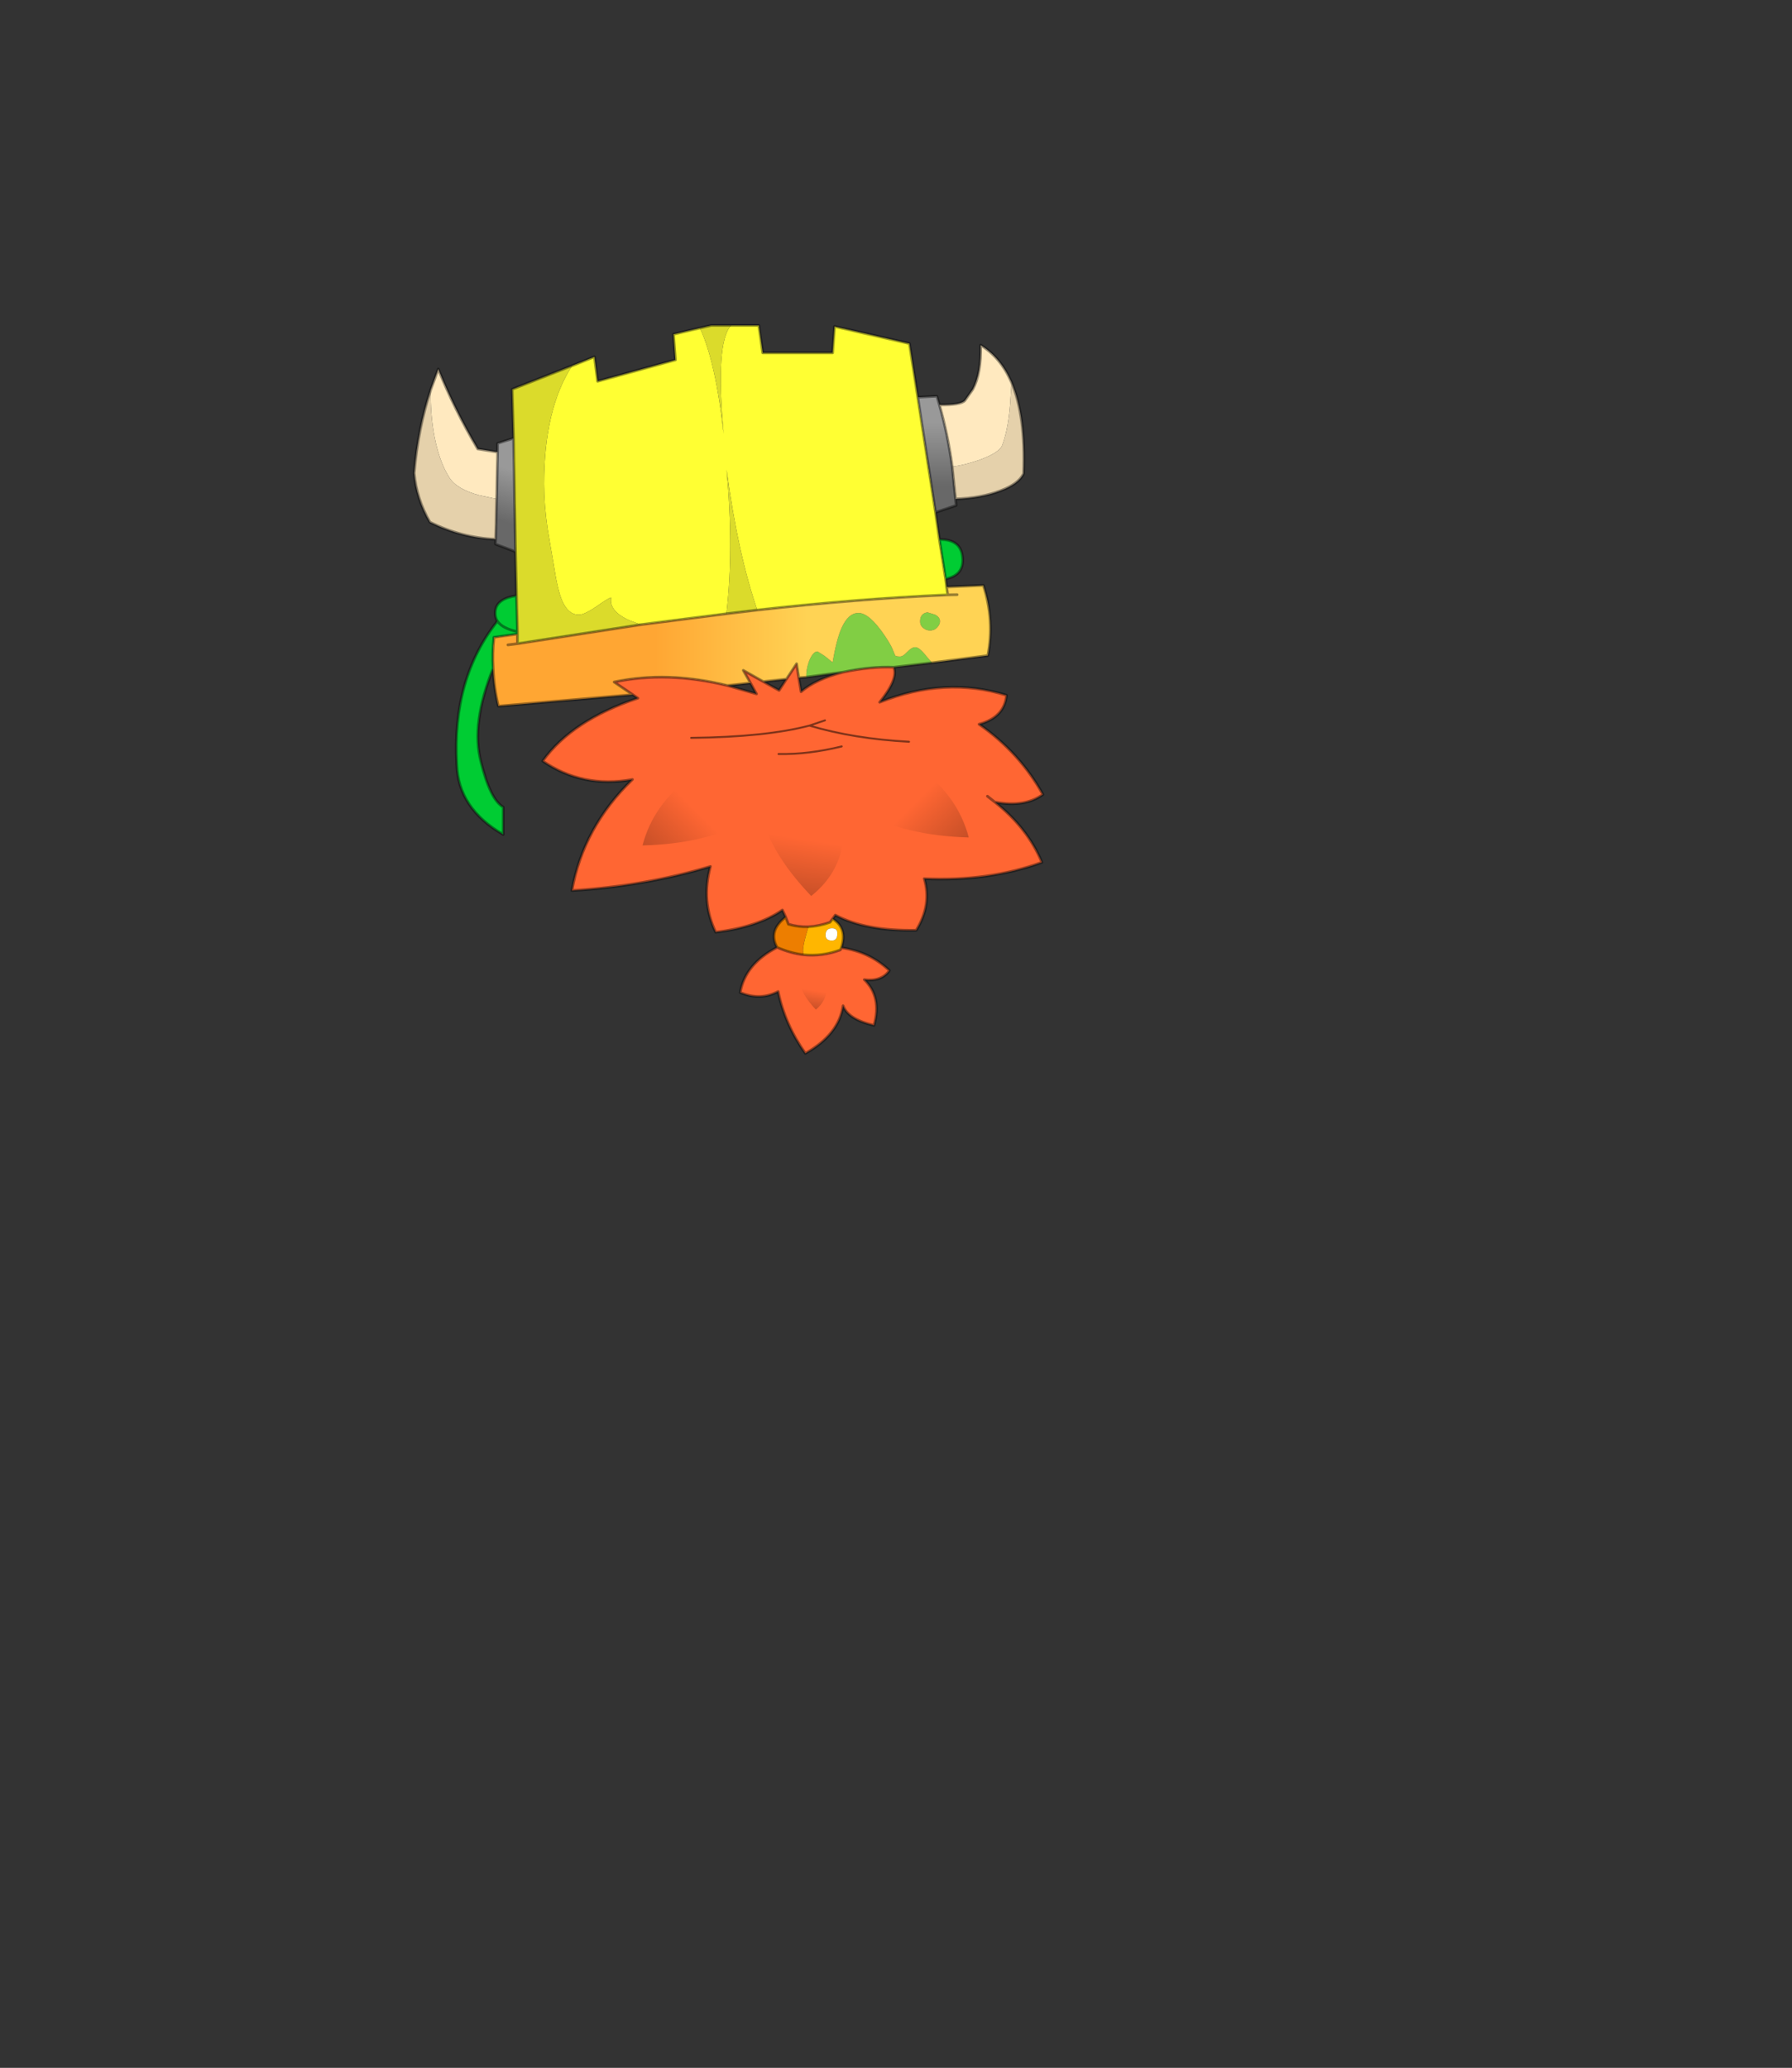 <?xml version="1.0" encoding="UTF-8" standalone="no"?>
<svg xmlns:xlink="http://www.w3.org/1999/xlink" height="531.5px" width="460.6px" xmlns="http://www.w3.org/2000/svg">
  <rect width="100%" height="100%" fill="#333333" stroke="none"/>
  <g transform="matrix(1.0, 0.0, 0.0, 1.0, 193.65, 334.05)">
    <use height="187.8" transform="matrix(1.0, 0.0, 0.0, 1.0, -87.55, -250.75)" width="162.3" xlink:href="#shape0"/>
  </g>
  <defs>
    <g id="shape0" transform="matrix(1.0, 0.0, 0.0, 1.0, 87.55, 250.75)">
      <path d="M-5.75 -250.4 L1.4 -250.4 2.4 -243.35 20.35 -243.35 20.85 -250.15 40.1 -245.75 42.25 -231.95 46.8 -202.35 47.8 -195.4 49.4 -185.25 49.65 -183.2 49.95 -181.15 Q26.9 -180.15 1.0 -177.25 -4.0 -191.75 -6.9 -213.35 -5.0 -192.65 -6.95 -176.3 L-28.95 -173.5 -31.9 -174.6 Q-37.2 -177.0 -36.55 -180.45 -37.2 -180.4 -40.35 -178.15 -43.45 -176.05 -44.85 -176.05 -47.65 -176.05 -49.15 -179.65 -50.3 -182.2 -51.3 -188.75 L-52.9 -198.1 Q-53.8 -204.4 -53.8 -209.65 -53.8 -228.95 -46.6 -240.05 L-40.85 -242.35 -40.05 -236.05 -20.05 -241.55 -20.55 -248.15 -13.75 -249.75 Q-9.7 -241.05 -7.65 -222.55 -9.8 -246.1 -5.75 -250.4" fill="#ffff33" fill-rule="evenodd" stroke="none"/>
      <path d="M47.8 -230.0 Q53.35 -229.95 54.35 -231.1 L56.4 -234.0 Q58.6 -238.15 58.4 -245.35 63.55 -242.2 66.35 -235.75 L66.1 -232.0 Q65.7 -224.3 63.95 -219.6 63.2 -217.65 57.85 -215.75 54.2 -214.5 51.1 -214.1 49.95 -222.5 47.8 -230.0 M-82.95 -233.85 L-81.0 -239.2 Q-76.85 -228.8 -70.85 -218.65 L-65.75 -217.85 -66.0 -205.8 -70.45 -206.75 Q-76.25 -208.3 -78.15 -211.3 -80.4 -214.85 -81.65 -220.3 -82.95 -226.05 -82.95 -232.65 L-82.95 -233.85" fill="#ffe9bf" fill-rule="evenodd" stroke="none"/>
      <path d="M66.35 -235.75 Q70.0 -227.1 69.45 -212.35 68.2 -209.65 63.45 -207.9 58.65 -206.05 51.95 -205.8 L51.1 -214.1 Q54.2 -214.5 57.85 -215.75 63.2 -217.65 63.95 -219.6 65.7 -224.3 66.1 -232.0 L66.35 -235.75 M-66.25 -195.45 Q-75.0 -195.8 -83.15 -199.85 -86.6 -205.8 -87.2 -212.45 -86.2 -223.95 -82.95 -233.85 L-82.95 -232.65 Q-82.95 -226.05 -81.65 -220.3 -80.4 -214.85 -78.15 -211.3 -76.25 -208.3 -70.45 -206.75 L-66.0 -205.8 -66.25 -195.45" fill="#e5d1ab" fill-rule="evenodd" stroke="none"/>
      <path d="M42.25 -231.95 L47.15 -232.2 47.8 -230.0 Q49.95 -222.5 51.1 -214.1 L51.95 -205.8 52.1 -204.15 46.8 -202.35 42.25 -231.95" fill="url(#gradient0)" fill-rule="evenodd" stroke="none"/>
      <path d="M45.9 -163.7 L36.05 -162.55 Q30.25 -162.8 23.1 -161.3 L13.6 -160.0 Q13.5 -161.8 14.25 -163.95 15.25 -166.6 16.5 -166.6 L18.3 -165.45 20.35 -163.8 Q21.35 -169.6 22.6 -172.5 24.35 -176.5 27.0 -176.5 29.8 -176.5 33.7 -170.75 35.35 -168.3 35.8 -167.1 L36.45 -165.55 Q36.7 -165.3 37.7 -165.3 38.45 -165.3 39.5 -166.45 40.7 -167.7 41.6 -167.7 42.65 -167.7 44.4 -165.45 L45.9 -163.7 M46.4 -176.15 L46.5 -176.15 Q47.95 -175.5 47.95 -174.35 47.95 -173.6 47.3 -172.85 46.55 -172.0 45.4 -172.0 44.55 -172.0 43.85 -172.5 42.85 -173.15 42.85 -174.35 42.85 -176.4 44.75 -176.65 L46.4 -176.15" fill="#81ce44" fill-rule="evenodd" stroke="none"/>
      <path d="M49.65 -183.2 L59.1 -183.6 Q62.0 -174.6 60.25 -165.55 L45.9 -163.7 44.4 -165.45 Q42.65 -167.7 41.6 -167.7 40.7 -167.7 39.5 -166.45 38.45 -165.3 37.7 -165.3 36.7 -165.3 36.45 -165.55 L35.8 -167.1 Q35.35 -168.3 33.7 -170.75 29.8 -176.5 27.0 -176.5 24.35 -176.5 22.6 -172.5 21.35 -169.6 20.35 -163.8 L18.3 -165.45 16.5 -166.6 Q15.25 -166.6 14.25 -163.95 13.5 -161.8 13.6 -160.0 L11.65 -159.85 11.1 -163.45 8.5 -159.5 2.55 -158.85 -2.6 -161.75 -0.75 -158.5 -6.7 -157.85 Q-22.2 -161.65 -35.8 -158.75 L-31.0 -155.5 -65.55 -152.55 Q-66.7 -157.25 -66.9 -162.25 -67.15 -166.15 -66.7 -170.25 L-60.65 -171.1 -60.65 -168.6 -28.95 -173.5 -6.95 -176.3 1.0 -177.25 Q26.9 -180.15 49.95 -181.15 L49.65 -183.2 M46.4 -176.15 L44.75 -176.65 Q42.85 -176.4 42.85 -174.35 42.85 -173.15 43.85 -172.5 44.55 -172.0 45.4 -172.0 46.55 -172.0 47.3 -172.85 47.95 -173.6 47.95 -174.35 47.95 -175.5 46.5 -176.15 L46.4 -176.15 M52.35 -181.2 L49.95 -181.15 52.35 -181.2 M-60.65 -168.6 L-63.1 -168.3 -60.65 -168.6" fill="url(#gradient1)" fill-rule="evenodd" stroke="none"/>
      <path d="M47.8 -195.4 Q53.35 -195.45 53.75 -190.8 54.2 -186.2 49.4 -185.25 L47.8 -195.4 M-66.9 -162.25 Q-72.6 -148.05 -70.05 -138.3 -67.65 -128.5 -64.3 -126.6 L-64.3 -119.55 Q-75.9 -126.25 -76.25 -137.6 -77.5 -159.6 -65.8 -174.4 -66.55 -175.55 -66.3 -177.25 -65.8 -180.2 -60.9 -180.95 L-60.65 -171.7 -60.65 -171.1 -66.7 -170.25 Q-67.15 -166.15 -66.9 -162.25 M-60.65 -171.7 Q-64.5 -172.5 -65.8 -174.4 -64.5 -172.5 -60.65 -171.7" fill="#00cc33" fill-rule="evenodd" stroke="none"/>
      <path d="M36.05 -162.55 Q37.35 -159.65 32.45 -153.55 49.3 -160.25 65.05 -155.35 64.55 -149.7 58.0 -147.9 68.45 -140.6 74.4 -129.85 69.75 -126.45 62.05 -127.9 70.5 -121.2 74.15 -112.4 60.55 -107.45 43.9 -108.2 45.9 -101.55 41.85 -94.95 28.85 -94.7 21.05 -98.85 L20.35 -97.9 19.7 -97.0 Q16.9 -96.0 14.15 -95.85 11.6 -95.75 9.0 -96.5 L8.3 -98.35 7.45 -100.15 Q1.05 -95.75 -9.7 -94.45 -13.5 -102.4 -11.05 -111.35 -27.85 -106.3 -46.65 -105.15 -43.75 -121.45 -31.1 -133.7 -43.95 -131.4 -54.15 -138.45 -46.6 -148.95 -29.7 -154.6 L-31.0 -155.5 -35.8 -158.75 Q-22.2 -161.65 -6.7 -157.85 L0.8 -155.7 -0.75 -158.5 -2.6 -161.75 2.55 -158.85 6.6 -156.6 8.5 -159.5 11.1 -163.45 11.65 -159.85 12.25 -156.25 Q16.05 -159.5 23.1 -161.3 30.25 -162.8 36.05 -162.55 M22.6 -90.45 Q29.8 -89.45 34.95 -84.6 32.9 -81.7 28.5 -82.25 33.05 -77.85 31.0 -70.5 24.35 -72.05 23.05 -75.55 21.95 -68.15 13.35 -63.3 8.1 -70.75 6.35 -79.2 1.75 -76.8 -3.4 -78.95 -2.1 -86.3 6.1 -90.55 9.5 -89.05 12.85 -88.65 17.65 -88.15 22.35 -89.9 L22.6 -90.45 M22.7 -142.2 Q14.15 -140.1 6.45 -140.25 14.15 -140.1 22.7 -142.2 M40.0 -143.4 Q25.85 -144.15 14.4 -147.55 L18.4 -148.9 14.4 -147.55 Q25.85 -144.15 40.0 -143.4 M60.15 -129.4 L62.05 -127.9 60.15 -129.4 M14.4 -147.55 Q3.15 -144.6 -16.0 -144.4 3.15 -144.6 14.4 -147.55" fill="#ff6633" fill-rule="evenodd" stroke="none"/>
      <path d="M20.35 -97.9 Q24.25 -95.45 22.6 -90.45 L22.35 -89.9 Q17.65 -88.15 12.85 -88.65 L12.75 -89.7 Q12.75 -91.2 13.85 -94.85 L14.15 -95.85 Q16.9 -96.0 19.7 -97.0 L20.35 -97.9 M20.2 -95.45 Q18.55 -95.45 18.55 -93.7 18.55 -92.3 20.15 -92.3 21.55 -92.3 21.55 -93.95 21.7 -95.45 20.2 -95.45" fill="#ffb600" fill-rule="evenodd" stroke="none"/>
      <path d="M20.2 -95.45 Q21.7 -95.45 21.55 -93.95 21.55 -92.3 20.15 -92.3 18.55 -92.3 18.55 -93.7 18.55 -95.45 20.2 -95.45" fill="#ffffff" fill-rule="evenodd" stroke="none"/>
      <path d="M6.1 -90.55 Q3.7 -94.75 8.3 -98.35 L9.0 -96.5 Q11.6 -95.75 14.15 -95.85 L13.85 -94.85 Q12.75 -91.2 12.75 -89.7 L12.85 -88.65 Q9.5 -89.05 6.1 -90.55" fill="#ed7e00" fill-rule="evenodd" stroke="none"/>
      <path d="M-60.9 -180.95 L-61.15 -192.25 -61.65 -221.4 -62.0 -234.0 -46.6 -240.05 Q-53.8 -228.95 -53.8 -209.65 -53.8 -204.4 -52.9 -198.1 L-51.3 -188.75 Q-50.3 -182.2 -49.15 -179.65 -47.65 -176.05 -44.85 -176.05 -43.45 -176.05 -40.35 -178.15 -37.2 -180.4 -36.55 -180.45 -37.2 -177.0 -31.9 -174.6 L-28.95 -173.5 -60.65 -168.6 -60.65 -171.1 -60.65 -171.7 -60.9 -180.95 M-13.75 -249.75 L-10.85 -250.4 -5.75 -250.4 Q-9.8 -246.1 -7.65 -222.55 -9.7 -241.05 -13.75 -249.75 M-6.95 -176.3 Q-5.0 -192.65 -6.9 -213.35 -4.0 -191.75 1.0 -177.25 L-6.95 -176.3" fill="#dbdb2b" fill-rule="evenodd" stroke="none"/>
      <path d="M-61.15 -192.25 L-66.3 -194.2 -66.25 -195.45 -66.0 -205.8 -65.75 -217.85 -65.75 -220.1 -61.65 -221.4 -61.15 -192.25" fill="url(#gradient2)" fill-rule="evenodd" stroke="none"/>
      <path d="M-5.75 -250.4 L1.4 -250.4 2.4 -243.35 20.35 -243.35 20.85 -250.15 40.1 -245.75 42.25 -231.95 47.15 -232.2 47.8 -230.0 Q53.35 -229.95 54.35 -231.1 L56.4 -234.0 Q58.6 -238.15 58.4 -245.35 63.55 -242.2 66.35 -235.75 70.0 -227.1 69.45 -212.35 68.2 -209.65 63.45 -207.9 58.65 -206.05 51.95 -205.8 L52.1 -204.15 46.8 -202.35 47.8 -195.4 Q53.35 -195.45 53.75 -190.8 54.2 -186.2 49.4 -185.25 L49.65 -183.2 59.1 -183.6 Q62.0 -174.6 60.25 -165.55 L45.9 -163.7 36.05 -162.55 Q37.35 -159.65 32.45 -153.55 49.3 -160.25 65.05 -155.35 64.55 -149.7 58.0 -147.9 68.45 -140.6 74.4 -129.85 69.75 -126.45 62.05 -127.9 70.5 -121.2 74.15 -112.4 60.55 -107.45 43.9 -108.2 45.9 -101.55 41.85 -94.95 28.85 -94.7 21.05 -98.85 L20.35 -97.9 Q24.25 -95.45 22.6 -90.45 29.8 -89.45 34.95 -84.6 32.9 -81.7 28.5 -82.25 33.05 -77.85 31.0 -70.5 24.35 -72.05 23.05 -75.55 21.95 -68.15 13.35 -63.3 8.1 -70.75 6.35 -79.2 1.75 -76.8 -3.4 -78.95 -2.1 -86.3 6.1 -90.55 3.7 -94.75 8.3 -98.35 L7.45 -100.15 Q1.05 -95.75 -9.7 -94.45 -13.5 -102.4 -11.05 -111.35 -27.85 -106.3 -46.65 -105.15 -43.75 -121.45 -31.1 -133.7 -43.95 -131.4 -54.15 -138.45 -46.6 -148.95 -29.7 -154.6 L-31.0 -155.5 -65.55 -152.55 Q-66.7 -157.25 -66.9 -162.25 -72.6 -148.05 -70.05 -138.3 -67.65 -128.5 -64.3 -126.6 L-64.3 -119.55 Q-75.9 -126.25 -76.25 -137.6 -77.5 -159.6 -65.8 -174.4 -66.55 -175.55 -66.3 -177.25 -65.8 -180.2 -60.9 -180.95 L-61.15 -192.25 -66.3 -194.2 -66.25 -195.45 Q-75.0 -195.8 -83.15 -199.85 -86.6 -205.8 -87.2 -212.45 -86.2 -223.95 -82.95 -233.85 L-81.0 -239.2 Q-76.85 -228.8 -70.85 -218.65 L-65.75 -217.85 -65.75 -220.1 -61.65 -221.4 -62.0 -234.0 -46.6 -240.05 -40.85 -242.35 -40.05 -236.05 -20.05 -241.55 -20.55 -248.15 -13.75 -249.75 -10.85 -250.4 -5.75 -250.4 M51.1 -214.1 L51.95 -205.8 M47.8 -230.0 Q49.95 -222.5 51.1 -214.1 M42.25 -231.95 L46.8 -202.35 M1.0 -177.25 Q26.9 -180.15 49.95 -181.15 L49.65 -183.2 M47.8 -195.4 L49.4 -185.25 M49.95 -181.15 L52.35 -181.2 M2.55 -158.85 L6.6 -156.6 8.5 -159.5 2.55 -158.85 -2.6 -161.75 -0.75 -158.5 0.8 -155.7 -6.7 -157.85 Q-22.2 -161.65 -35.8 -158.75 L-31.0 -155.5 M13.6 -160.0 L11.65 -159.85 12.25 -156.25 Q16.05 -159.5 23.1 -161.3 L13.6 -160.0 M8.5 -159.5 L11.1 -163.45 11.65 -159.85 M23.1 -161.3 Q30.25 -162.8 36.05 -162.55 M62.05 -127.9 L60.15 -129.4 M12.85 -88.65 Q17.65 -88.15 22.35 -89.9 L22.6 -90.45 M12.85 -88.65 Q9.5 -89.05 6.1 -90.55 M14.15 -95.85 Q16.9 -96.0 19.7 -97.0 L20.35 -97.9 M8.3 -98.35 L9.0 -96.5 Q11.6 -95.75 14.15 -95.85 M-66.0 -205.8 L-65.75 -217.85 M-28.95 -173.5 L-6.95 -176.3 1.0 -177.25 M-6.7 -157.85 L-0.75 -158.5 M-60.65 -171.1 L-66.7 -170.25 Q-67.15 -166.15 -66.9 -162.25 M-60.9 -180.95 L-60.65 -171.7 -60.65 -171.1 -60.65 -168.6 -28.95 -173.5 M-63.1 -168.3 L-60.65 -168.6 M-65.8 -174.4 Q-64.5 -172.5 -60.65 -171.7 M-61.65 -221.4 L-61.15 -192.25 M-66.0 -205.8 L-66.25 -195.45" fill="none" stroke="#000000" stroke-linecap="round" stroke-linejoin="round" stroke-opacity="0.4" stroke-width="0.7"/>
      <path d="M18.4 -148.9 L14.4 -147.55 Q25.85 -144.15 40.0 -143.4 M6.45 -140.25 Q14.15 -140.1 22.7 -142.2 M-16.0 -144.4 Q3.15 -144.6 14.4 -147.55" fill="none" stroke="#000000" stroke-linecap="round" stroke-linejoin="round" stroke-opacity="0.502" stroke-width="0.5"/>
      <path d="M-1.0 -123.35 Q-12.05 -117.15 -28.5 -116.75 -25.8 -127.25 -15.95 -134.55 L-1.0 -123.35" fill="url(#gradient3)" fill-rule="evenodd" stroke="none"/>
      <path d="M55.35 -118.8 Q38.85 -119.25 27.85 -125.45 L42.75 -136.65 Q52.6 -129.35 55.35 -118.8" fill="url(#gradient4)" fill-rule="evenodd" stroke="none"/>
      <path d="M23.2 -120.45 Q23.05 -110.3 14.85 -103.75 3.55 -115.6 1.8 -126.2 L23.2 -120.45" fill="url(#gradient5)" fill-rule="evenodd" stroke="none"/>
      <path d="M18.9 -80.2 Q18.8 -76.8 16.05 -74.55 12.25 -78.55 11.7 -82.2 L18.9 -80.2" fill="url(#gradient6)" fill-rule="evenodd" stroke="none"/>
    </g>
    <linearGradient gradientTransform="matrix(0.0, 0.01, -0.018, 0.0, 47.15, -217.25)" gradientUnits="userSpaceOnUse" id="gradient0" spreadMethod="pad" x1="-819.2" x2="819.2">
      <stop offset="0.0" stop-color="#999999"/>
      <stop offset="0.992" stop-color="#686868"/>
    </linearGradient>
    <linearGradient gradientTransform="matrix(0.024, -1.0E-4, 0.0, 0.019, -5.75, -165.05)" gradientUnits="userSpaceOnUse" id="gradient1" spreadMethod="pad" x1="-819.2" x2="819.2">
      <stop offset="0.0" stop-color="#ffa633"/>
      <stop offset="1.0" stop-color="#ffd354"/>
    </linearGradient>
    <linearGradient gradientTransform="matrix(-0.002, 0.008, -0.017, -0.005, -63.75, -206.8)" gradientUnits="userSpaceOnUse" id="gradient2" spreadMethod="pad" x1="-819.2" x2="819.2">
      <stop offset="0.0" stop-color="#999999"/>
      <stop offset="0.992" stop-color="#686868"/>
    </linearGradient>
    <linearGradient gradientTransform="matrix(-0.007, 0.007, -0.008, -0.008, -22.0, -121.55)" gradientUnits="userSpaceOnUse" id="gradient3" spreadMethod="pad" x1="-819.2" x2="819.2">
      <stop offset="0.0" stop-color="#ff6633"/>
      <stop offset="1.0" stop-color="#c64f27"/>
    </linearGradient>
    <linearGradient gradientTransform="matrix(0.007, 0.007, 0.008, -0.008, 48.8, -123.6)" gradientUnits="userSpaceOnUse" id="gradient4" spreadMethod="pad" x1="-819.2" x2="819.2">
      <stop offset="0.0" stop-color="#ff6633"/>
      <stop offset="1.0" stop-color="#c64f27"/>
    </linearGradient>
    <linearGradient gradientTransform="matrix(-0.002, 0.009, 0.013, 0.002, 14.85, -110.5)" gradientUnits="userSpaceOnUse" id="gradient5" spreadMethod="pad" x1="-819.2" x2="819.2">
      <stop offset="0.0" stop-color="#ff6633"/>
      <stop offset="1.0" stop-color="#c64f27"/>
    </linearGradient>
    <linearGradient gradientTransform="matrix(-7.0E-4, 0.003, 0.004, 7.0E-4, 16.05, -76.85)" gradientUnits="userSpaceOnUse" id="gradient6" spreadMethod="pad" x1="-819.2" x2="819.2">
      <stop offset="0.0" stop-color="#ff6633"/>
      <stop offset="1.0" stop-color="#c64f27"/>
    </linearGradient>
  </defs>
</svg>
